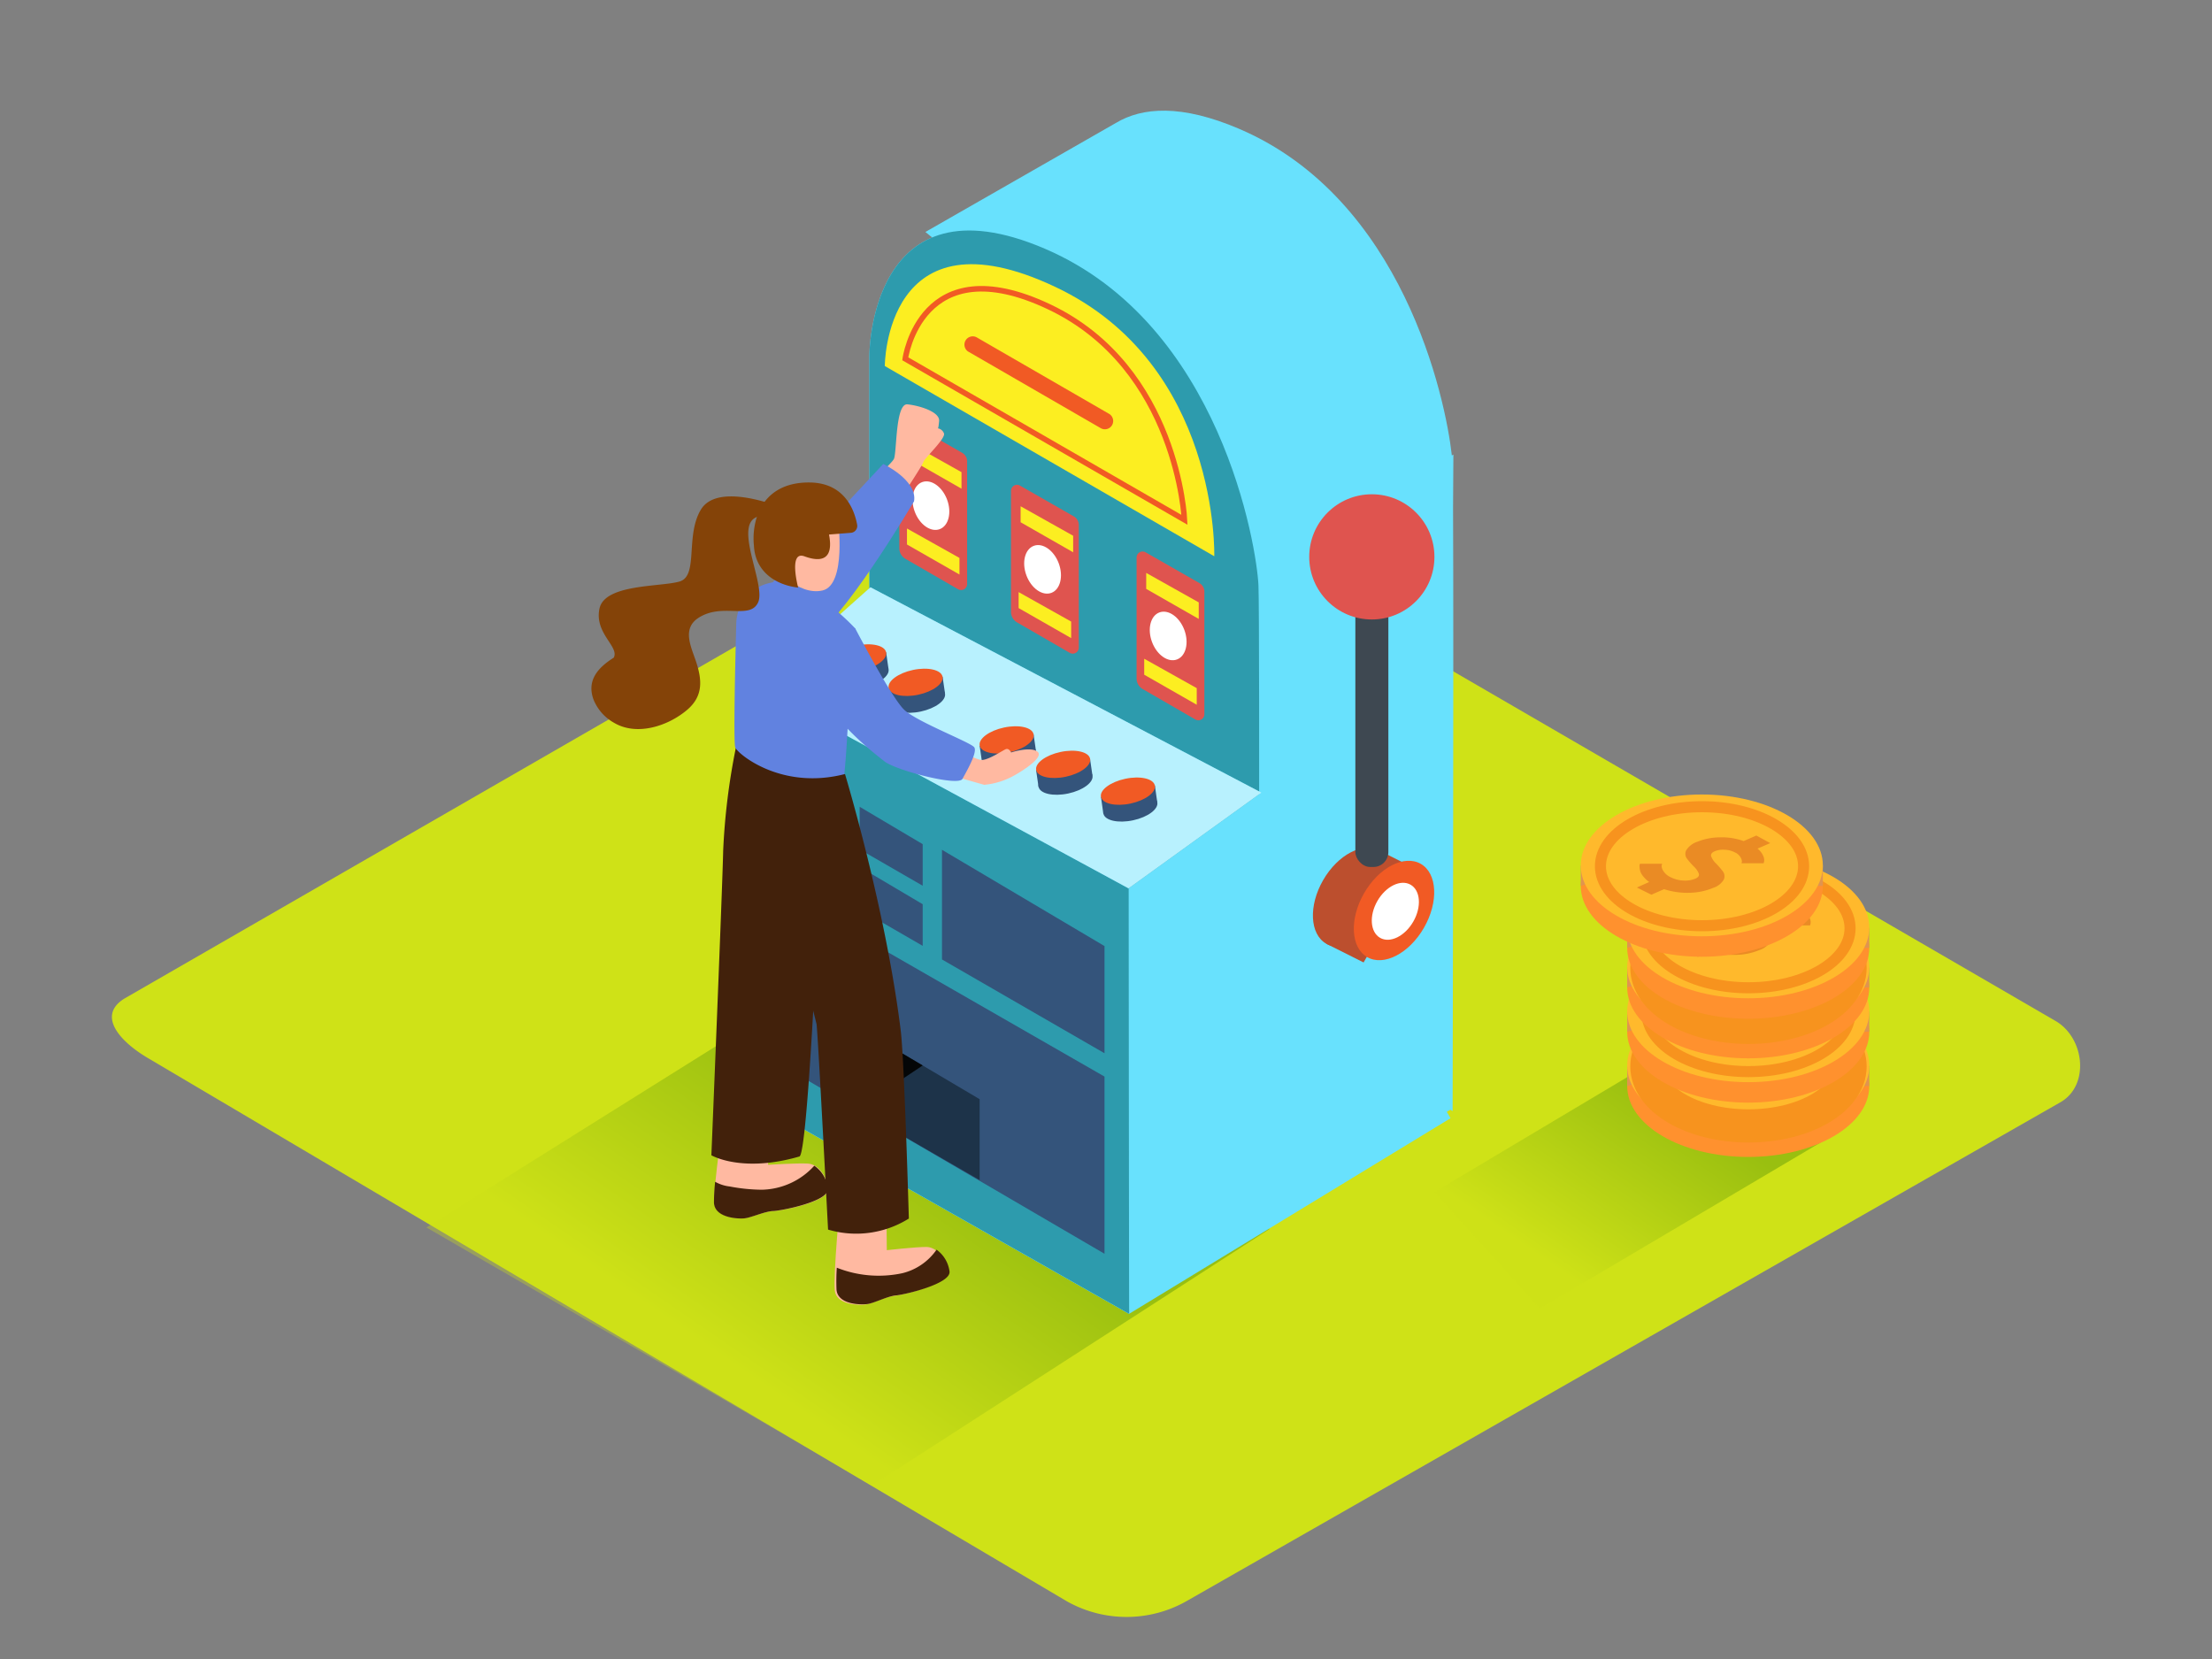 <svg id="Layer_2" data-name="Layer 2" xmlns="http://www.w3.org/2000/svg" xmlns:xlink="http://www.w3.org/1999/xlink" viewBox="0 0 400 300"><rect x="0" y="0" width="400" height="300" fill="#808080" stroke="none"/><defs><linearGradient id="linear-gradient" x1="282.26" y1="230.16" x2="303.54" y2="199.2" gradientUnits="userSpaceOnUse"><stop offset="0" stop-color="#cfe217"/><stop offset="1" stop-color="#297600"/></linearGradient><linearGradient id="linear-gradient-2" x1="134.98" y1="248.81" x2="165.26" y2="204.77" xlink:href="#linear-gradient"/></defs><title>PP</title><path d="M192.93,289.57l-165.77-98c-5.28-3-9.8-7.83-4.66-11L188.87,84.7c2.5-1.55,6.29-2.56,8.82-1.09l174,101c5.28,3.06,6.22,11.63.94,14.69L214.78,289.41A22,22,0,0,1,192.93,289.57Z" fill="#cfe217"/><polyline points="310.54 185.07 259.38 215.57 278.45 236.64 332.81 204.48" opacity="0.32" fill="url(#linear-gradient)"/><polyline points="156.83 172.05 77.1 221.96 157.7 268.61 229.6 222.23" opacity="0.32" fill="url(#linear-gradient-2)"/><path d="M262.82,82.2l-.28.16c-1.15-10.43-8.84-46.37-38.43-59.05-10.53-4.51-17.57-3.91-22.28-1.1L167.34,41.95l19.87,16.14,5.11-3.73V160.62l35.24,20.18V221l34.7-20.33.42.24s.21-82.89.08-109.12Z" fill="#68e1fd"/><path d="M157.21,182.27v-118S157.21,31.34,189,45,227.29,99,227.57,105.9s0,116.66,0,116.66Z" fill="#68e1fd"/><polygon points="137.64 199.83 204.18 237.58 204.08 160.64 137.64 123.67 137.64 199.83" fill="#68e1fd"/><path d="M157.21,182.27v-118S157.21,31.34,189,45,227.29,99,227.57,105.9s0,116.66,0,116.66Z" fill="#2d9bad"/><polygon points="228.09 143.33 204.08 160.64 204.08 229.39 204.18 237.58 262.3 202.21 228.09 143.33" fill="#68e1fd"/><polygon points="137.64 199.83 204.18 237.58 204.08 160.64 137.64 123.67 137.64 199.83" fill="#68e1fd"/><polygon points="137.64 199.83 204.18 237.58 204.08 160.64 137.64 123.67 137.64 199.83" fill="#2d9bad"/><polygon points="137.06 124.34 157.41 106.2 228.09 143.33 204.08 160.64 137.06 124.34" fill="#68e1fd"/><polygon points="137.06 124.34 157.41 106.2 228.09 143.33 204.08 160.64 137.06 124.34" fill="#fff" opacity="0.53"/><ellipse cx="244.67" cy="162.26" rx="9.69" ry="6.23" transform="translate(-18.19 293.02) rotate(-60)" fill="#bc4f2e"/><polyline points="249.51 153.86 256.28 157.25 246.58 174.04 239.82 170.65" fill="#bc4f2e"/><ellipse cx="251.43" cy="165.64" rx="9.69" ry="6.23" transform="matrix(0.5, -0.87, 0.87, 0.5, -17.74, 300.57)" fill="#f15a24"/><rect x="245.09" y="105.9" width="5.97" height="50.88" rx="2.71" ry="2.71" fill="#3e4851"/><circle cx="248.07" cy="100.7" r="11.32" fill="#df544f"/><ellipse cx="251.67" cy="165.78" rx="5.52" ry="3.73" transform="matrix(0.5, -0.87, 0.87, 0.5, -17.74, 300.85)" fill="#fff"/><path d="M160,66.19l59.58,34.4s1-34.67-28.75-48.71C160,37.32,160,66.19,160,66.19Z" fill="#fcee21"/><polygon points="199.73 171.08 170.34 153.67 170.34 173.5 199.73 190.46 199.73 171.08" fill="#34547b"/><polygon points="141.95 161.51 141.95 192.98 199.73 226.72 199.73 194.68 141.95 161.51" fill="#34547b"/><ellipse cx="204.4" cy="146.11" rx="4.98" ry="2.29" transform="translate(-25.91 45.68) rotate(-12)" fill="#34547b"/><polyline points="208.84 142.04 209.27 145.08 199.52 147.15 199.09 144.11" fill="#34547b"/><ellipse cx="203.96" cy="143.08" rx="4.98" ry="2.29" transform="translate(-25.29 45.52) rotate(-12)" fill="#f15a24"/><ellipse cx="192.68" cy="141.26" rx="4.98" ry="2.29" transform="translate(-25.16 43.14) rotate(-12)" fill="#34547b"/><polyline points="197.11 137.19 197.55 140.23 187.8 142.3 187.36 139.26" fill="#34547b"/><ellipse cx="192.24" cy="138.23" rx="4.98" ry="2.29" transform="translate(-24.53 42.98) rotate(-12)" fill="#f15a24"/><ellipse cx="182.46" cy="136.85" rx="4.98" ry="2.29" transform="translate(-24.46 40.92) rotate(-12)" fill="#34547b"/><polyline points="186.9 132.78 187.34 135.81 177.59 137.88 177.15 134.85" fill="#34547b"/><ellipse cx="182.03" cy="133.81" rx="4.98" ry="2.29" transform="translate(-23.84 40.76) rotate(-12)" fill="#f15a24"/><ellipse cx="166.01" cy="126.44" rx="4.98" ry="2.29" transform="translate(-22.66 37.27) rotate(-12)" fill="#34547b"/><polyline points="170.45 122.37 170.89 125.4 161.14 127.47 160.7 124.44" fill="#34547b"/><ellipse cx="165.57" cy="123.4" rx="4.98" ry="2.29" transform="translate(-22.04 37.11) rotate(-12)" fill="#f15a24"/><ellipse cx="155.8" cy="122.02" rx="4.98" ry="2.29" transform="translate(-21.96 35.05) rotate(-12)" fill="#34547b"/><polyline points="160.24 117.95 160.67 120.98 150.92 123.06 150.49 120.02" fill="#34547b"/><ellipse cx="155.36" cy="118.99" rx="4.98" ry="2.29" transform="translate(-21.34 34.89) rotate(-12)" fill="#f15a24"/><polygon points="153.35 144.98 141.95 138.23 141.95 145.92 153.35 152.5 153.35 144.98" fill="#34547b"/><path d="M163.7,64.88,214.19,94S213,66.53,189.73,55.49,163.7,64.88,163.7,64.88Z" fill="none" stroke="#f15a24" stroke-miterlimit="10"/><path d="M175.09,63.58l24,13.87a1.5,1.5,0,0,0,1.51-2.59L176.61,61a1.5,1.5,0,0,0-1.51,2.59Z" fill="#f15a24"/><path d="M162.63,77.27V99.14a2.2,2.2,0,0,0,1.1,1.91l9.52,5.5a1.09,1.09,0,0,0,1.64-.95V83.44a1.79,1.79,0,0,0-.9-1.56l-9.72-5.56A1.09,1.09,0,0,0,162.63,77.27Z" fill="#df544f"/><ellipse cx="168.34" cy="91.43" rx="3.12" ry="4.54" transform="translate(-21.36 64.75) rotate(-20.5)" fill="#fff"/><polygon points="164.01 95.57 173.5 100.89 173.5 103.89 164.01 98.46 164.01 95.57" fill="#fcee21"/><polygon points="164.37 80.05 173.87 85.38 173.87 88.37 164.37 82.94 164.37 80.05" fill="#fcee21"/><path d="M182.82,88.77v21.87a2.2,2.2,0,0,0,1.1,1.91l9.52,5.5a1.09,1.09,0,0,0,1.64-.95V94.94a1.79,1.79,0,0,0-.9-1.56l-9.72-5.56A1.09,1.09,0,0,0,182.82,88.77Z" fill="#df544f"/><ellipse cx="188.53" cy="102.94" rx="3.12" ry="4.54" transform="translate(-24.11 72.56) rotate(-20.5)" fill="#fff"/><polygon points="184.2 107.07 193.7 112.4 193.7 115.39 184.2 109.96 184.2 107.07" fill="#fcee21"/><polygon points="184.56 91.55 194.06 96.88 194.06 99.87 184.56 94.44 184.56 91.55" fill="#fcee21"/><path d="M205.53,100.82v21.87a2.2,2.2,0,0,0,1.1,1.91l9.52,5.5a1.09,1.09,0,0,0,1.64-.95V107a1.79,1.79,0,0,0-.9-1.56l-9.72-5.56A1.09,1.09,0,0,0,205.53,100.82Z" fill="#df544f"/><ellipse cx="211.24" cy="114.99" rx="3.12" ry="4.54" transform="translate(-26.89 81.27) rotate(-20.5)" fill="#fff"/><polygon points="206.91 119.12 216.41 124.44 216.41 127.44 206.91 122.01 206.91 119.12" fill="#fcee21"/><polygon points="207.27 103.6 216.77 108.93 216.77 111.92 207.27 106.49 207.27 103.6" fill="#fcee21"/><polygon points="177.15 198.77 154.99 185.65 154.99 200.6 177.15 213.39 177.15 198.77" fill="#1d3349"/><polygon points="154.99 200.6 166.85 192.67 154.99 185.65 154.99 200.6" fill="#040607"/><polygon points="153.35 155.85 141.95 149.09 141.95 156.79 153.35 163.37 153.35 155.85" fill="#34547b"/><polygon points="166.85 152.65 155.45 145.89 155.45 153.59 166.85 160.17 166.85 152.65" fill="#34547b"/><polygon points="166.85 163.51 155.45 156.76 155.45 164.45 166.85 171.04 166.85 163.51" fill="#34547b"/><path d="M155.79,88.63s5.29-4.55,5.85-5.63.24-10.11,2.46-9.88,5.86,1.37,5.72,3-.25,1.33-.25,1.33a1.44,1.44,0,0,1,1.12.9c.43.87-3.61,4.61-3.73,5.22s-5.58,8.83-5.82,9.08" fill="#ffb9a1"/><path d="M170,133.76s6.3,3.74,7.58,3.67,3.63-1.66,4.26-1.94,1,.58,1,.58,3.43-1.13,4.75-.16-2.7,3.5-4.15,4.3a13.65,13.65,0,0,1-5.46,1.71s-5.32-1.49-8.88-2.59" fill="#ffb9a1"/><path d="M159.72,83.9s6.21,2.93,5.57,6.75c0,0-13.62,23.08-18.78,24.64s-8.1-8.59-6.69-10.08S159.72,83.9,159.72,83.9Z" fill="#6182e0"/><path d="M131.3,200c-.42,1-2.28,14.73-2.16,17.43s4.19,2.95,5.44,2.85,3.7-1.24,5.25-1.29,10.14-1.68,9.9-4-1.73-4.47-3.67-4.58-7.17.22-7.17.22l.53-12.46" fill="#ffb9a1"/><path d="M133.08,135.15a119.85,119.85,0,0,0-2.31,18.76c-.13,6.51-2.13,55-2.13,55s5.49,3.25,15.92.22c1.51-.44,3.43-44.92,3.43-44.92l-3.57-22.94" fill="#42210b"/><path d="M152.22,215.81c-.37,1-1.53,14.83-1.27,17.51s4.33,2.73,5.58,2.57,3.63-1.43,5.18-1.56,10-2.19,9.69-4.45-2-4.38-3.89-4.39-7.15.58-7.15.58l-.11-12.47" fill="#ffb9a1"/><path d="M152.81,140s7.36,24.37,10.07,46.35c.65,5.27,1.47,34,1.47,34a17.92,17.92,0,0,1-14.61,2s-1.88-36.34-2.09-37.2c-3.08-12.34-7.47-27.14-8.21-45.8" fill="#42210b"/><path d="M153.6,126.47c.35-5.16,2.22-7.87,1-12.88-3.72-4-10.71-8.93-11.46-9.08l-4,.92a7.7,7.7,0,0,0-6,7.29c-.21,8-.51,21.36-.19,22.42s8.17,7.79,19.73,4.86C153.13,135.5,153.29,131,153.6,126.47Z" fill="#6182e0"/><path d="M151.53,93.78s1.63,12-2.81,13-9.28-4.24-9.51-6.7S145.64,89.46,151.53,93.78Z" fill="#ffb9a1"/><path d="M153.87,96.35A1.25,1.25,0,0,0,155,94.89c-.45-2.49-2.16-7.53-8.48-7.64-4.84-.09-7.88,2.05-9.3,5.3h0l-.09.19-.36,1.05a12.77,12.77,0,0,0-.44,4.82c.2,4.56,3.65,7.12,8,7.65,0,0-1.79-6.73,1.13-5.66s5.36.73,4.45-3.94Z" fill="#844308"/><path d="M141.93,93.17l.42.46S142.36,93.37,141.93,93.17Z" fill="#844308"/><path d="M140.34,91.41c-.86-.26-10.74-4-13.6.75s-.38,12-3.87,13-13.54.42-14.47,4.91,3.65,6.87,2.58,8.86c-2.74,1.73-4.91,4-3.68,7.5a8.4,8.4,0,0,0,3.75,4.28c4.15,2.45,9.78.56,13.19-2.33,3-2.54,2.72-5.53,1.56-8.94-.89-2.61-2.44-5.77.47-7.69,4.33-2.84,9.36.41,10.83-2.84s-4.87-14.55.23-15.55c2.82-.56,4.05-.4,4.59-.15Z" fill="#844308"/><path d="M171.7,229.89a5.77,5.77,0,0,0-2.34-3.91,10.56,10.56,0,0,1-6.21,4.26,20.48,20.48,0,0,1-11.83-1,36.5,36.5,0,0,0-.05,4c.26,2.68,4.33,2.73,5.58,2.57s3.63-1.43,5.18-1.56S172.06,232.14,171.7,229.89Z" fill="#42210b"/><path d="M147.25,210.8a13.15,13.15,0,0,1-9.5,4.34,32.38,32.38,0,0,1-5.81-.59,6.86,6.86,0,0,1-2.62-.85,34.41,34.41,0,0,0-.21,3.81c.14,2.69,4.21,2.92,5.46,2.81s3.69-1.27,5.24-1.33,10.13-1.75,9.87-4A5.59,5.59,0,0,0,147.25,210.8Z" fill="#42210b"/><path d="M154.63,113.59s6.54,12.55,8.88,14.76,12.07,5.9,12.67,6.79-1.35,4.27-2.13,5.7S162,139.28,160,137.72s-9.5-7.29-12.36-13.92a8.07,8.07,0,0,1,2.9-10.21" fill="#6182e0"/><ellipse cx="316.14" cy="196.39" rx="21.89" ry="12.82" fill="#ff912e"/><polygon points="294.25 196.39 294.25 192.69 296.63 195.65 294.25 196.39" fill="#e0944f"/><polygon points="338.02 192.69 338.02 196.39 335.25 196.39 337.28 193.42 338.02 192.69" fill="#e0944f"/><ellipse cx="316.14" cy="192.69" rx="21.89" ry="12.82" fill="#ffb92c"/><path d="M327.24,191a1.71,1.71,0,0,1,.17,1l-.09.34-4,0a1.82,1.82,0,0,0,.07-.34,1.49,1.49,0,0,0-.24-.73,2.19,2.19,0,0,0-1-.89,4.37,4.37,0,0,0-1.88-.49,4,4,0,0,0-1.78.27q-.84.36-.65.94a3.46,3.46,0,0,0,.85,1.25,15.22,15.22,0,0,1,1.21,1.39,1.46,1.46,0,0,1,.22,1.54,3.44,3.44,0,0,1-1.94,1.51,11.5,11.5,0,0,1-4.23.88,13.54,13.54,0,0,1-4.63-.65l-2.3,1-2.69-1.31,2.23-1a5,5,0,0,1-1.07-1,2.84,2.84,0,0,1-.53-.89,2.93,2.93,0,0,1-.14-.72,1.56,1.56,0,0,1,0-.5l.08-.19h4a3.19,3.19,0,0,0-.1.4,1.7,1.7,0,0,0,.32.91,3,3,0,0,0,1.32,1.13,5.68,5.68,0,0,0,2.32.6,4.83,4.83,0,0,0,2.14-.34q.83-.36.62-.94a3.45,3.45,0,0,0-.88-1.25,12.79,12.79,0,0,1-1.22-1.39,1.43,1.43,0,0,1-.17-1.55,3.73,3.73,0,0,1,2-1.54,11,11,0,0,1,4.06-.8,11.73,11.73,0,0,1,4.33.67l2.29-1,2.51,1.37-2.3,1A3.27,3.27,0,0,1,327.24,191Z" fill="#ea8b24"/><ellipse cx="316.18" cy="192.84" rx="18.37" ry="10.76" fill="none" stroke="#f7931e" stroke-miterlimit="10" stroke-width="6"/><ellipse cx="316.14" cy="186.57" rx="21.89" ry="12.82" fill="#ff912e"/><polygon points="294.25 186.57 294.25 182.87 296.63 185.83 294.25 186.57" fill="#e0944f"/><polygon points="338.02 182.87 338.02 186.57 335.25 186.57 337.28 183.6 338.02 182.87" fill="#e0944f"/><ellipse cx="316.14" cy="182.87" rx="21.89" ry="12.82" fill="#ffb92c"/><path d="M327.24,181.15a1.71,1.71,0,0,1,.17,1l-.09.34-4,0a1.82,1.82,0,0,0,.07-.34,1.49,1.49,0,0,0-.24-.73,2.19,2.19,0,0,0-1-.89,4.37,4.37,0,0,0-1.88-.49,4,4,0,0,0-1.78.27q-.84.36-.65.94a3.46,3.46,0,0,0,.85,1.25,15.22,15.22,0,0,1,1.21,1.39,1.46,1.46,0,0,1,.22,1.54,3.44,3.44,0,0,1-1.94,1.51,11.5,11.5,0,0,1-4.23.88,13.54,13.54,0,0,1-4.63-.65l-2.3,1-2.69-1.31,2.23-1a5,5,0,0,1-1.07-1,2.84,2.84,0,0,1-.53-.89,2.93,2.93,0,0,1-.14-.72,1.56,1.56,0,0,1,0-.5l.08-.19h4a3.19,3.19,0,0,0-.1.4,1.7,1.7,0,0,0,.32.91,3,3,0,0,0,1.32,1.13,5.68,5.68,0,0,0,2.32.6,4.83,4.83,0,0,0,2.14-.34q.83-.36.62-.94a3.45,3.45,0,0,0-.88-1.25,12.79,12.79,0,0,1-1.22-1.39,1.43,1.43,0,0,1-.17-1.55,3.73,3.73,0,0,1,2-1.54,11,11,0,0,1,4.06-.8,11.73,11.73,0,0,1,4.33.67l2.29-1,2.51,1.37-2.3,1A3.27,3.27,0,0,1,327.24,181.15Z" fill="#ea8b24"/><ellipse cx="316.18" cy="183.02" rx="18.37" ry="10.76" fill="none" stroke="#f7931e" stroke-miterlimit="10" stroke-width="2"/><ellipse cx="316.14" cy="178.56" rx="21.89" ry="12.82" fill="#ff912e"/><polygon points="294.25 178.56 294.25 174.86 296.63 177.82 294.25 178.56" fill="#e0944f"/><polygon points="338.02 174.86 338.02 178.56 335.25 178.56 337.28 175.59 338.02 174.86" fill="#e0944f"/><ellipse cx="316.14" cy="174.86" rx="21.89" ry="12.82" fill="#ffb92c"/><path d="M327.24,173.15a1.71,1.71,0,0,1,.17,1l-.09.34-4,0a1.82,1.82,0,0,0,.07-.34,1.49,1.49,0,0,0-.24-.73,2.19,2.19,0,0,0-1-.89,4.37,4.37,0,0,0-1.88-.49,4,4,0,0,0-1.78.27q-.84.36-.65.94a3.46,3.46,0,0,0,.85,1.25A15.22,15.22,0,0,1,320,175.9a1.46,1.46,0,0,1,.22,1.54,3.44,3.44,0,0,1-1.94,1.51,11.5,11.5,0,0,1-4.23.88,13.54,13.54,0,0,1-4.63-.65l-2.3,1-2.69-1.31,2.23-1a5,5,0,0,1-1.07-1,2.84,2.84,0,0,1-.53-.89,2.93,2.93,0,0,1-.14-.72,1.56,1.56,0,0,1,0-.5l.08-.19h4a3.19,3.19,0,0,0-.1.4,1.7,1.7,0,0,0,.32.91,3,3,0,0,0,1.32,1.13,5.68,5.68,0,0,0,2.32.6,4.83,4.83,0,0,0,2.14-.34q.83-.36.62-.94a3.45,3.45,0,0,0-.88-1.25,12.79,12.79,0,0,1-1.22-1.39,1.43,1.43,0,0,1-.17-1.55,3.73,3.73,0,0,1,2-1.54,11,11,0,0,1,4.06-.8,11.73,11.73,0,0,1,4.33.67l2.29-1,2.51,1.37-2.3,1A3.27,3.27,0,0,1,327.24,173.15Z" fill="#ea8b24"/><ellipse cx="316.18" cy="175.02" rx="18.37" ry="10.76" fill="none" stroke="#f7931e" stroke-miterlimit="10" stroke-width="6"/><ellipse cx="316.14" cy="171.4" rx="21.89" ry="12.82" fill="#ff912e"/><polygon points="294.25 171.4 294.25 167.7 296.63 170.66 294.25 171.4" fill="#e0944f"/><polygon points="338.02 167.7 338.02 171.4 335.25 171.4 337.28 168.43 338.02 167.7" fill="#e0944f"/><ellipse cx="316.14" cy="167.7" rx="21.89" ry="12.82" fill="#ffb92c"/><path d="M327.24,166a1.71,1.71,0,0,1,.17,1l-.09.34-4,0a1.82,1.82,0,0,0,.07-.34,1.49,1.49,0,0,0-.24-.73,2.19,2.19,0,0,0-1-.89,4.37,4.37,0,0,0-1.88-.49,4,4,0,0,0-1.78.27q-.84.36-.65.94a3.46,3.46,0,0,0,.85,1.25,15.22,15.22,0,0,1,1.21,1.39,1.46,1.46,0,0,1,.22,1.54,3.44,3.44,0,0,1-1.94,1.51,11.5,11.5,0,0,1-4.23.88,13.54,13.54,0,0,1-4.63-.65l-2.3,1-2.69-1.31,2.23-1a5,5,0,0,1-1.07-1,2.84,2.84,0,0,1-.53-.89,2.93,2.93,0,0,1-.14-.72,1.56,1.56,0,0,1,0-.5l.08-.19h4a3.19,3.19,0,0,0-.1.4,1.7,1.7,0,0,0,.32.91,3,3,0,0,0,1.32,1.13,5.68,5.68,0,0,0,2.32.6,4.83,4.83,0,0,0,2.14-.34q.83-.36.62-.94a3.45,3.45,0,0,0-.88-1.25,12.79,12.79,0,0,1-1.22-1.39,1.43,1.43,0,0,1-.17-1.55,3.73,3.73,0,0,1,2-1.54,11,11,0,0,1,4.06-.8,11.73,11.73,0,0,1,4.33.67l2.29-1,2.51,1.37-2.3,1A3.27,3.27,0,0,1,327.24,166Z" fill="#ea8b24"/><ellipse cx="316.18" cy="167.86" rx="18.37" ry="10.76" fill="none" stroke="#f7931e" stroke-miterlimit="10" stroke-width="2"/><ellipse cx="307.74" cy="160.19" rx="21.89" ry="12.82" fill="#ff912e"/><polygon points="285.85 160.19 285.85 156.49 288.23 159.44 285.85 160.19" fill="#e0944f"/><polygon points="329.63 156.49 329.63 160.19 326.85 160.19 328.88 157.22 329.63 156.49" fill="#e0944f"/><ellipse cx="307.74" cy="156.49" rx="21.89" ry="12.82" fill="#ffb92c"/><path d="M318.84,154.77a1.71,1.71,0,0,1,.17,1l-.09.34-4,0a1.82,1.82,0,0,0,.07-.34,1.49,1.49,0,0,0-.24-.73,2.19,2.19,0,0,0-1-.89,4.37,4.37,0,0,0-1.88-.49,4,4,0,0,0-1.78.27q-.84.36-.65.94a3.46,3.46,0,0,0,.85,1.25,15.22,15.22,0,0,1,1.21,1.39,1.46,1.46,0,0,1,.22,1.54,3.44,3.44,0,0,1-1.94,1.51,11.5,11.5,0,0,1-4.23.88,13.54,13.54,0,0,1-4.63-.65l-2.3,1L296,160.49l2.23-1a5,5,0,0,1-1.07-1,2.84,2.84,0,0,1-.53-.89,2.93,2.93,0,0,1-.14-.72,1.56,1.56,0,0,1,0-.5l.08-.19h4a3.19,3.19,0,0,0-.1.4,1.7,1.7,0,0,0,.32.91,3,3,0,0,0,1.32,1.13,5.68,5.68,0,0,0,2.32.6,4.83,4.83,0,0,0,2.14-.34q.83-.36.62-.94a3.45,3.45,0,0,0-.88-1.25,12.79,12.79,0,0,1-1.22-1.39,1.43,1.43,0,0,1-.17-1.55,3.73,3.73,0,0,1,2-1.54,11,11,0,0,1,4.06-.8,11.73,11.73,0,0,1,4.33.67l2.29-1,2.51,1.37-2.3,1A3.27,3.27,0,0,1,318.84,154.77Z" fill="#ea8b24"/><ellipse cx="307.78" cy="156.64" rx="18.37" ry="10.76" fill="none" stroke="#f7931e" stroke-miterlimit="10" stroke-width="2"/></svg>
